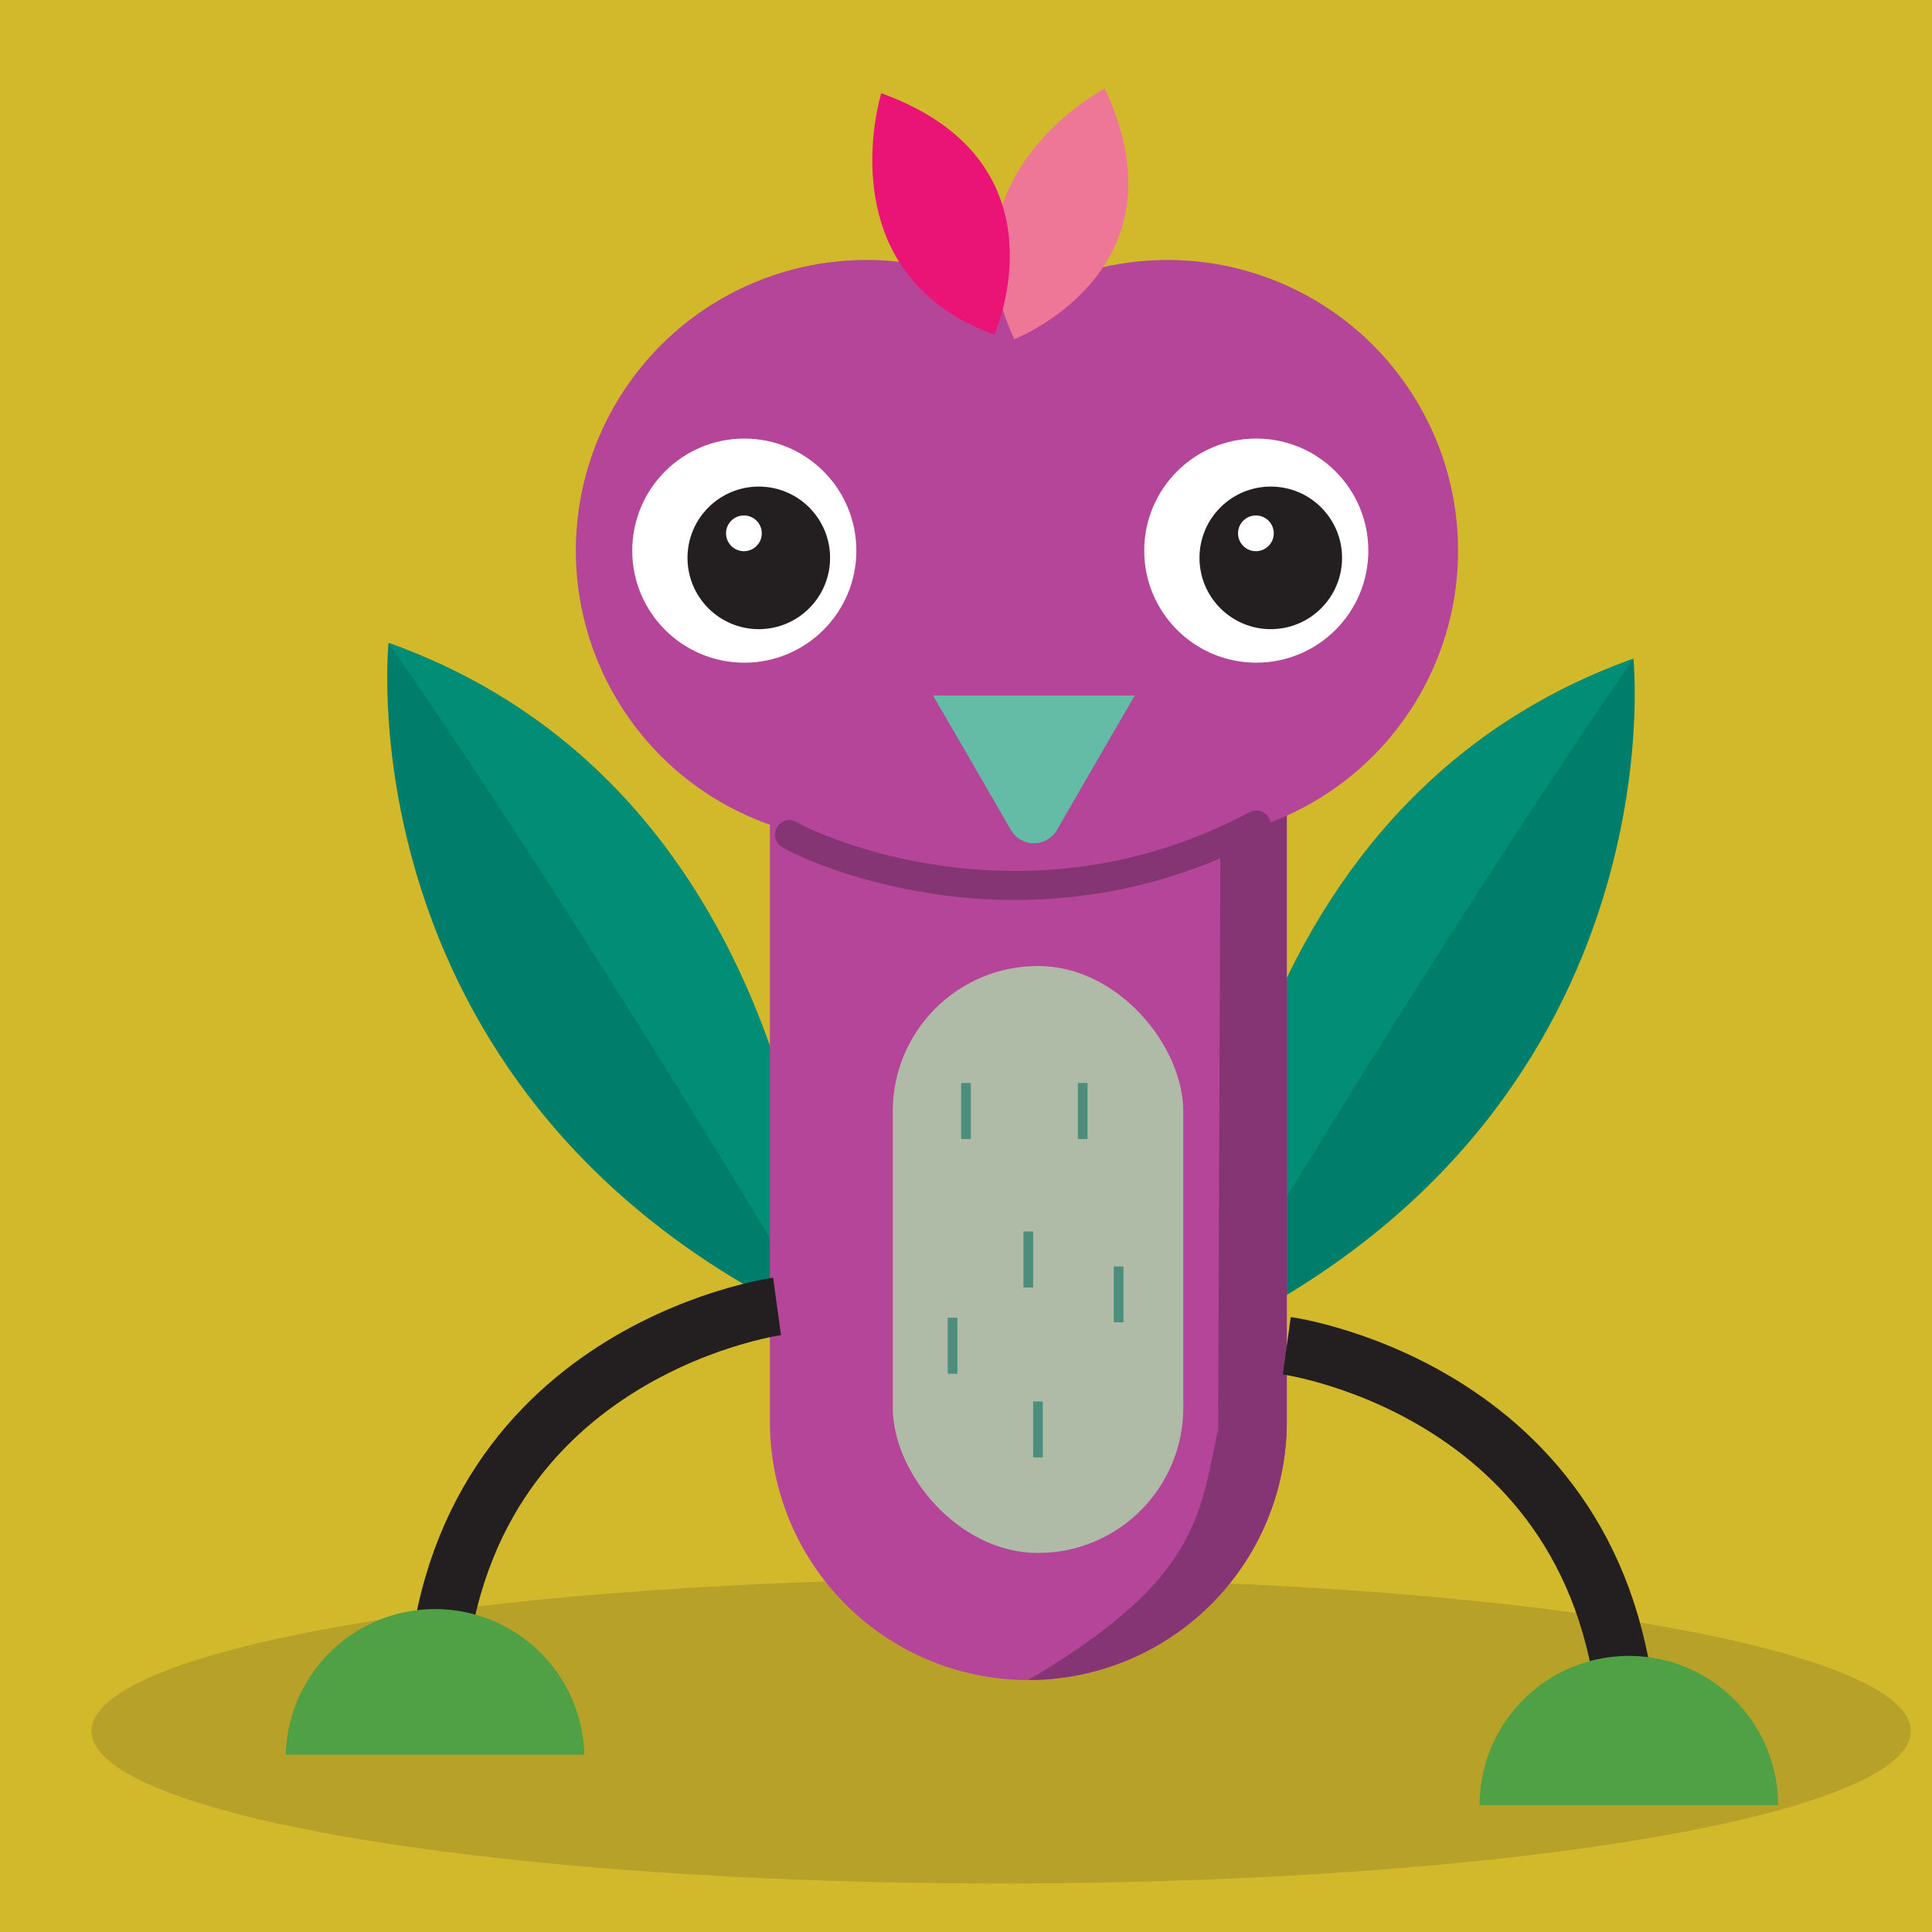 <svg xmlns="http://www.w3.org/2000/svg" viewBox="0 0 200 200">
  <title>monster10</title>
  <g id="Layer_2" data-name="Layer 2">
    <g id="Layer_1-2" data-name="Layer 1">
      <rect width="200" height="200" fill="#d2b82b"/>
      <ellipse cx="103.64" cy="179.2" rx="94.17" ry="15.78" fill="#231f20" opacity="0.15"/>
      <path d="M124.17,138.85s-.11-54.57,44.92-70.66C169.09,68.19,174.07,115.67,124.17,138.85Z" fill="#007e6c"/>
      <path d="M124.17,138.85s-.11-54.57,44.92-70.66C169.09,68.19,150.93,94,124.17,138.85Z" fill="#018d76"/>
      <g>
        <path d="M85.14,137.22s.11-54.57-44.92-70.67C40.22,66.55,35.24,114,85.14,137.22Z" fill="#007e6c"/>
        <path d="M85.14,137.22s.11-54.57-44.92-70.67C40.22,66.55,58.37,92.31,85.14,137.22Z" fill="#018d76"/>
      </g>
      <path d="M86.45,57h40a6.76,6.76,0,0,1,6.76,6.76v83.4a26.76,26.76,0,0,1-26.76,26.76h0A26.76,26.76,0,0,1,79.7,147.16V63.76A6.76,6.76,0,0,1,86.45,57Z" fill="#b54599"/>
      <path d="M106.45,173.91h0c17.72-10.42,17.72-17.1,19.65-25.94l.35-91a6.76,6.76,0,0,1,6.76,6.76v83.4A26.76,26.76,0,0,1,106.45,173.91Z" fill="#853574"/>
      <path d="M133.21,139.31s35.41,4.87,35.41,43.13" fill="none" stroke="#231f20" stroke-miterlimit="10" stroke-width="6"/>
      <path d="M80.44,135.24S45,140.11,45,178.37" fill="none" stroke="#231f20" stroke-miterlimit="10" stroke-width="6"/>
      <path d="M29.58,181.64a15.46,15.46,0,0,1,30.91,0" fill="#50a045"/>
      <path d="M153.17,186.87a15.45,15.45,0,1,1,30.9,0" fill="#50a045"/>
      <rect x="92.42" y="100" width="30.07" height="60.76" rx="15.03" fill="#afbba7"/>
      <line x1="100" y1="112.11" x2="100" y2="117.91" fill="none" stroke="#4a8e7b" stroke-miterlimit="10"/>
      <line x1="106.45" y1="127.48" x2="106.45" y2="133.28" fill="none" stroke="#4a8e7b" stroke-miterlimit="10"/>
      <line x1="115.8" y1="131.1" x2="115.8" y2="136.89" fill="none" stroke="#4a8e7b" stroke-miterlimit="10"/>
      <line x1="107.45" y1="145.08" x2="107.45" y2="150.87" fill="none" stroke="#4a8e7b" stroke-miterlimit="10"/>
      <line x1="98.61" y1="136.41" x2="98.61" y2="142.21" fill="none" stroke="#4a8e7b" stroke-miterlimit="10"/>
      <line x1="112.08" y1="112.11" x2="112.08" y2="117.91" fill="none" stroke="#4a8e7b" stroke-miterlimit="10"/>
      <circle cx="120.85" cy="57" r="30.09" fill="#b54599"/>
      <circle cx="89.7" cy="57" r="30.09" fill="#b54599"/>
      <g>
        <circle cx="77.05" cy="57" r="11.6" fill="#fff"/>
        <g>
          <circle cx="78.55" cy="57.75" r="7.38" fill="#231f20"/>
          <circle cx="77.01" cy="55.21" r="1.85" fill="#fff"/>
        </g>
      </g>
      <g>
        <circle cx="130.05" cy="57" r="11.6" fill="#fff"/>
        <g>
          <circle cx="131.55" cy="57.75" r="7.38" fill="#231f20"/>
          <circle cx="130.01" cy="55.21" r="1.85" fill="#fff"/>
        </g>
      </g>
      <path d="M109.42,85.91a2.76,2.76,0,0,1-4.78,0L101.81,81l-5.22-9h20.88l-5.22,9Z" fill="#65bca6"/>
      <path d="M114.36,9.16S97.07,18.21,105,35.1C105,35.1,123.25,28.1,114.36,9.16Z" fill="#ee7697"/>
      <path d="M91.23,9.65s-5.83,18.62,11.71,25C102.94,34.62,110.91,16.76,91.23,9.65Z" fill="#e91476"/>
      <path d="M81.73,86.4c2.49,1.53,24.72,11.61,48.32-1" fill="none" stroke="#853574" stroke-linecap="round" stroke-miterlimit="10" stroke-width="3"/>
    </g>
  </g>
</svg>
